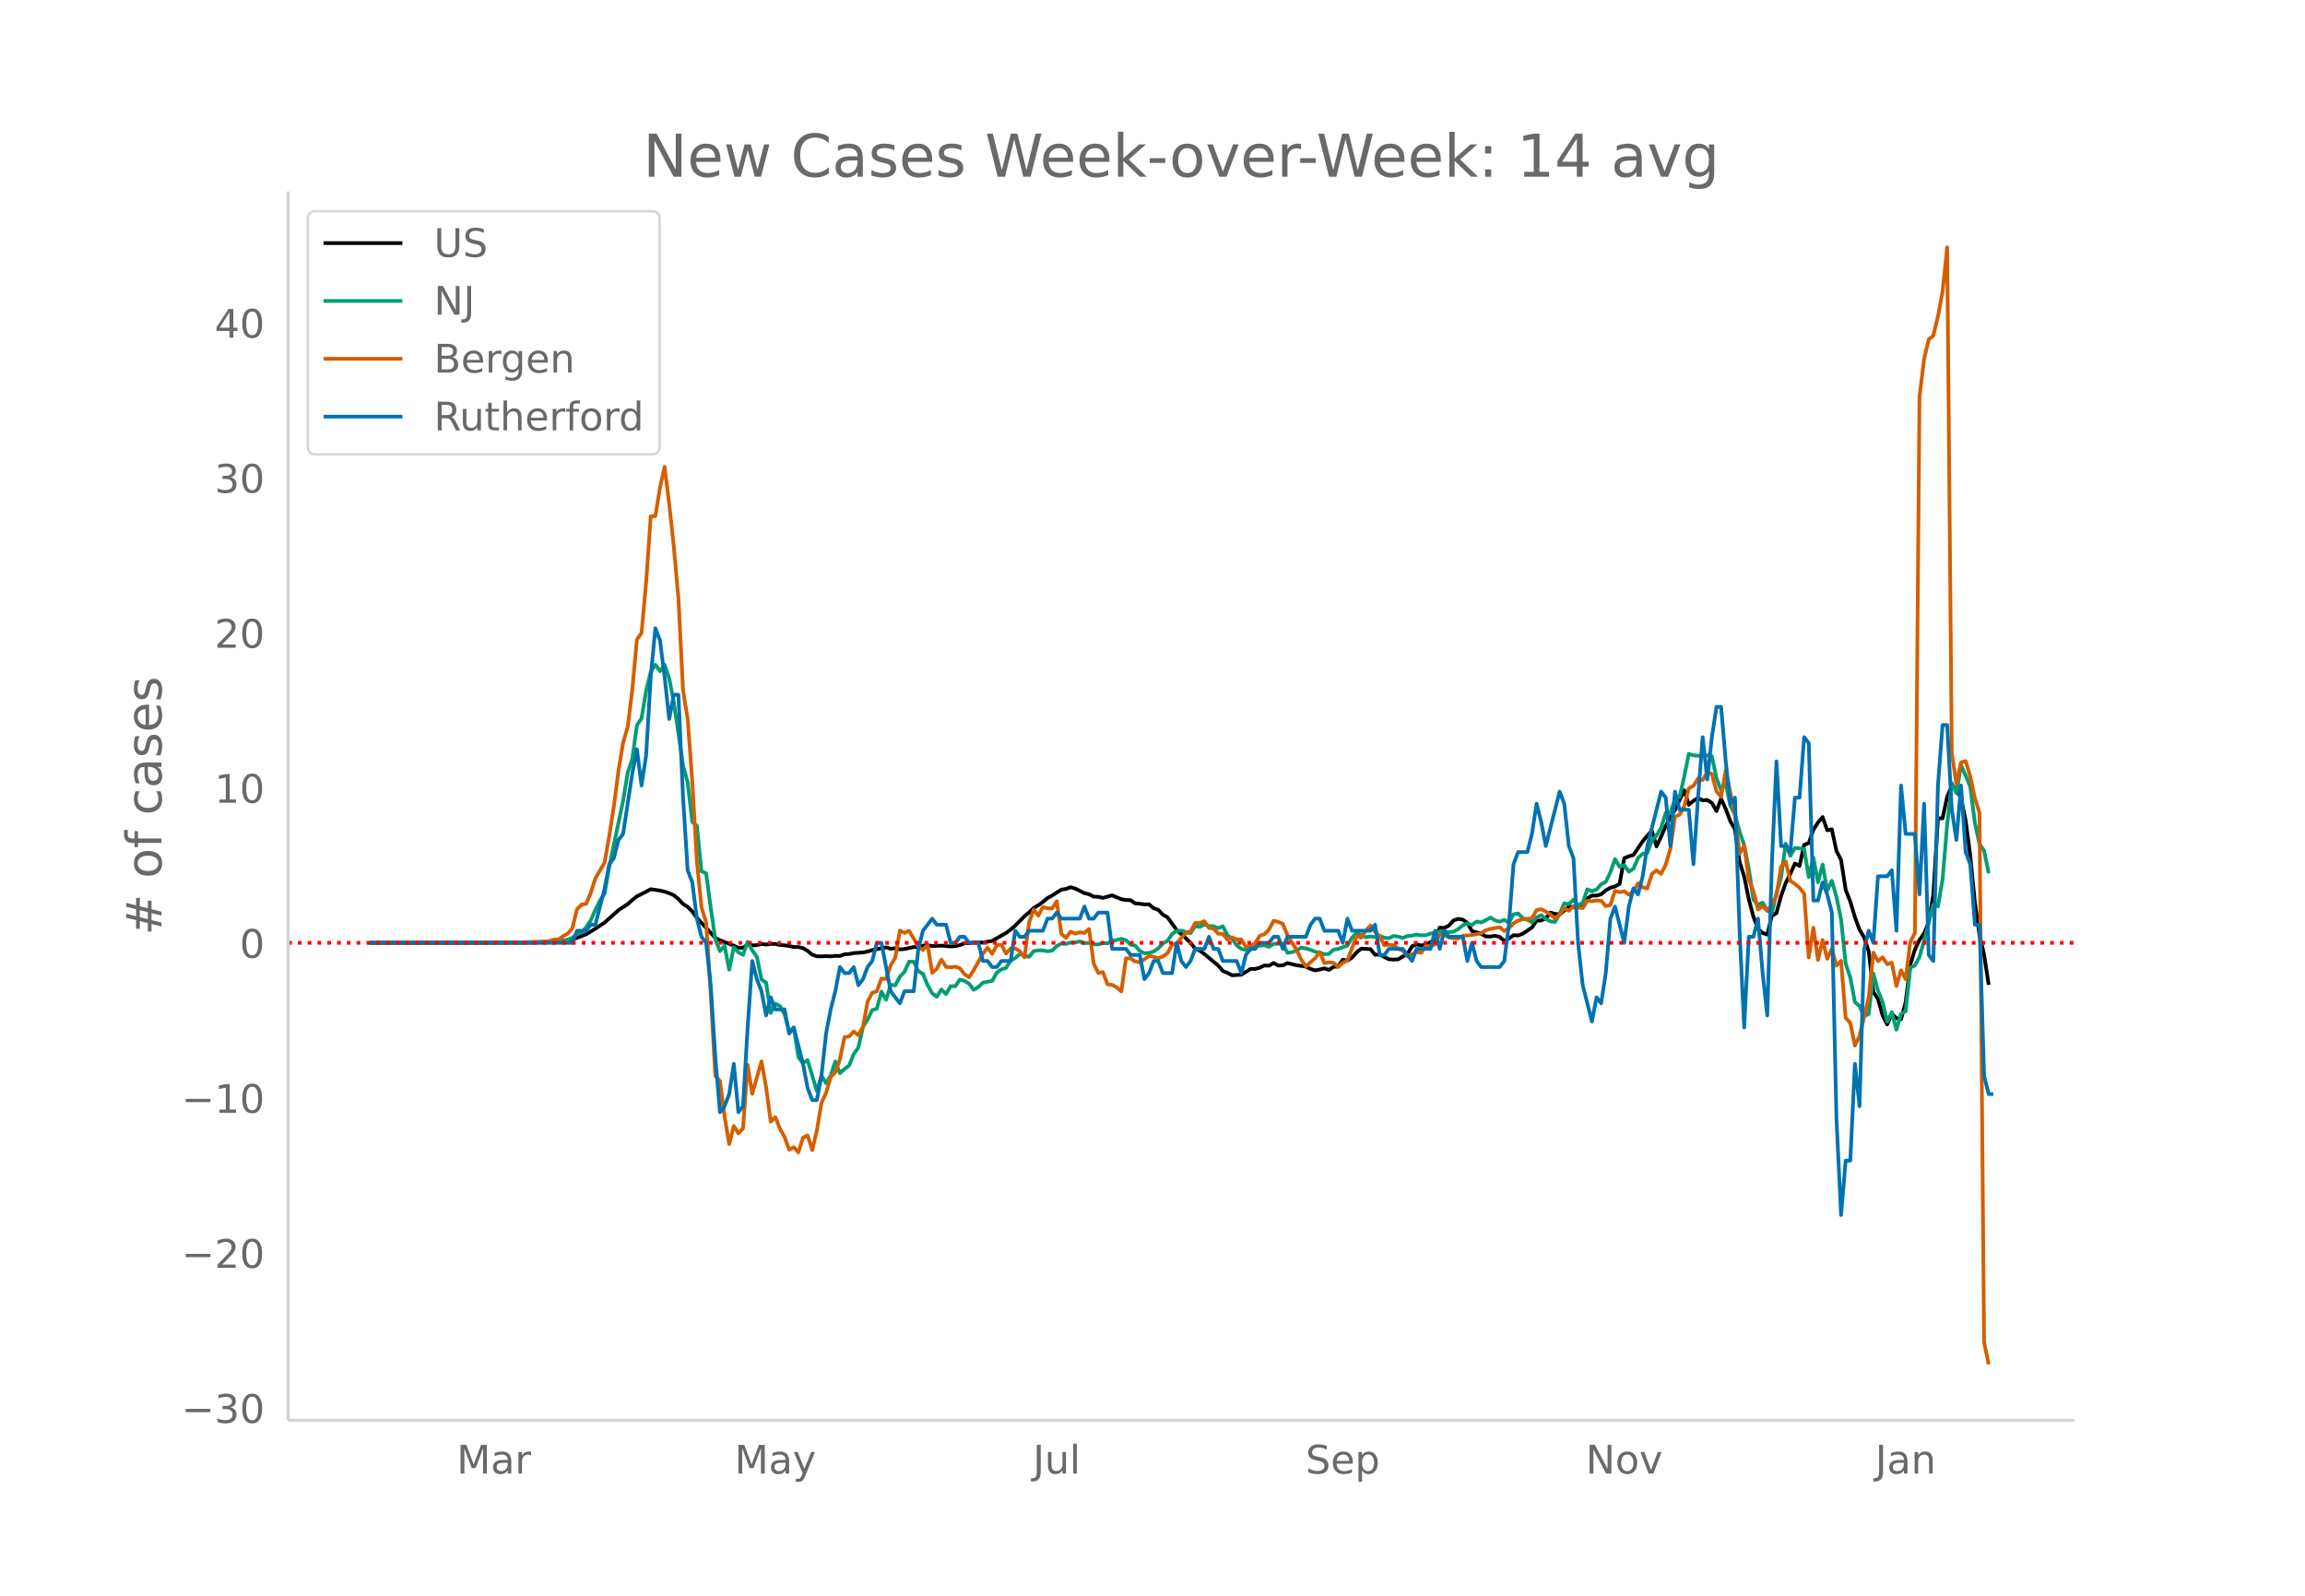 <svg height="864" viewBox="0 0 936 648" width="1248" xmlns="http://www.w3.org/2000/svg" xmlns:xlink="http://www.w3.org/1999/xlink"><defs><style>*{stroke-linecap:butt;stroke-linejoin:round}</style></defs><g id="figure_1"><path d="M0 648h936V0H0z" fill="#fff" id="patch_1"/><g id="axes_1"><path d="M117 576.72h725.4V77.76H117z" fill="none" id="patch_2"/><path clip-path="url(#pa75a91090d)" d="M149.973 382.855l63.697-.096 7.494-.206 5.62-.368 3.747-.42 1.874-.386 1.873-.53 3.747-1.493 1.873-1.067 3.747-2.423 1.874-1.23 5.62-5.038 3.747-2.452 1.873-1.692 1.874-1.467 3.747-1.903 1.873-1.011 3.747.565 1.874.446 1.873.628 1.873.815 1.874 1.567 1.873 2.004 1.874 1.129 1.873 1.914 1.874 2.556 7.494 8.162 1.873.937 5.62 2.214 1.874.908 1.873-.072 1.874-1.312 1.873.33 1.874-.055 1.873-.52 1.873.27 1.874-.231 1.873-.029 1.874.442 1.873.128 1.874.26 1.873.419 1.874.024 1.873.444 1.874 1.076 1.873 1.597 1.873.612 1.874.068 1.873-.124 1.874.104 1.873-.2 1.874.04 1.873-.68 1.874-.115 1.873-.366 3.747-.253 1.873-.394 1.874-.58 5.62-1.097 1.874.561 1.873-.224 1.874.49 1.873-.166 3.747-.804 1.873.125 1.874-.678 1.873-.166 1.874.326 3.747-.156 3.746.321 1.874-.142 1.873-.386 1.874-.76 1.873-.08 1.874-.23 3.747.027 3.747-.685 3.746-2.146 1.874-1.045 1.873-1.386 1.874-1.61 3.747-3.814 1.873-1.528 1.874-1.834 1.873-1.111 1.873-1.364 1.874-1.54 1.873-1.047 3.747-2.385 1.874-.292 1.873-.69 1.874.54 3.747 1.873 1.873.438 1.873.975 1.874.077 1.873.43 3.747-1.012 3.747 1.55 1.874.326 1.873.06 1.873 1.322 1.874.132 1.873.277 1.874-.045 1.873 1.605 1.874.63 1.873 1.97 1.874 1.04 3.747 5.228 3.746 3.277 1.874 1.904 1.873 2.281 1.874.87 1.873 1.382 5.62 4.7 1.874 2.173 1.874.76 1.873.992 3.747-.239 3.747-2.324 1.873-.026 1.874-.481 1.873-.916 1.874.11 1.873-1.114 1.873 1.042 1.874-.045 1.873-.958 3.747.888 3.747.535 1.874.955 1.873.58 1.874-.35 1.873-.463 1.873.627 1.874-1.251 1.873-.11 1.874-2.776 1.873.351 1.874-1.158 1.873-2.21 1.874-1.487 3.746.209 1.874 2.288 1.873-.112 1.874 1.027 1.873.9 1.874.13 1.873-.094 1.874-1.134 1.873-.968 1.874-3.187 1.873-.78 1.873.45 1.874-.404 1.873-.916 1.874-1.26 1.873-4.677 1.874.123 1.873-.95 1.874-2.089 1.873-.631 1.873.286 1.874 1.266 1.873 3.382 3.747 1.1 1.874 1.096 1.873.03 1.874-.305 1.873.44 1.874 1.662 1.873-.977 1.873-1.354 1.874.107 1.873-.707 3.747-2.51 1.874-2.788 1.873-.084 1.874-.816 1.873-2.373 1.873.488 1.874.26 3.747-3.228 1.873.252 1.874-.026 1.873-.891 1.874-2.652 1.873-1.097 1.874-.041 1.873-.486 1.873-1.64 1.874-1.042 1.873-.529 1.874-1.022 1.873-10.442 1.874-.768 1.873-.57 3.747-5.533 1.873-2.318 1.874-1.949 1.873 6.334 1.874-3.973 1.873-4.306 1.874-3.513 1.873-3.084 3.747-7.906 1.874 5.868 1.873-1.57 1.873-1.116 1.874.9 1.873-.121 1.874 1.156 1.873 3.333 1.874-5.017 1.873 4.098 1.874 5.053 1.873 3.223 1.874 13.23 1.873 5.927 1.873 9.273 1.874 7.061 1.873 5.007 1.874 1.646 1.873.654 1.874-7.621 1.873-1.108 1.874-6.944 1.873-5.272 1.873-3.711 1.874-4.191 1.873.944 1.874-8.575 1.873-.66 1.874-5.433 1.873-2.916 1.874-2.254 1.873 5.377 1.874-.387 1.873 8.768 1.873 3.612 1.874 12.145 1.873 4.82 1.874 6.278 1.873 5.107 1.874 3.173 1.873 5.646 1.874 16.503 1.873 2.842 1.873 6.63 1.874 3.706 1.873-4.29 1.874 1.767 1.873.411 1.874-6.899 1.873-15.237 1.874-6.107 1.873-3.968 1.874-2.667 1.873-4.4 1.873-11.375 1.874-30.906 1.873-.033 1.874-8.76 1.873-4.296 1.874.853 1.873 4.183 1.874 8.922 1.873 14.087 1.873 19.07 1.874 13.183 1.873 8.086 1.874 12.298h0" fill="none" stroke="#000" stroke-linecap="round" stroke-width="1.5" id="line2d_1"/><path clip-path="url(#pa75a91090d)" d="M149.973 382.855l67.444-.081 5.62-.188 3.747-.197 3.747-.805 1.874-.785 1.873-1.528 1.873-.613 1.874-2.106 1.873-2.86 1.874-4.258 1.873-3.751 1.874-2.825 1.873-10.904 5.62-26.71 1.874-11.385 1.873-5.776 1.874-13.553 1.873-2.82 1.874-11.304 1.873-7.664 1.874-2.795 1.873 2.607 1.874-2.652 1.873 5.583 1.873 9.65 3.747 25.681 1.874 6.87 1.873 16.053 1.874 1.595 1.873 18.462 1.874.83 1.873 14.008 1.874 12.859 1.873 4.743 1.873-2.207 1.874 9.745 1.873-9.163 1.874 2.116 1.873 1.008 1.874-5.265 1.873 3.463 1.874 2.551 1.873 9.25 1.873 1.29 1.874 12.317 1.873-3.756 1.874.89 1.873 3.372 1.874 7.062 1.873-1.635 1.874 12.008 1.873 2.41 1.874-1.174 3.746 12.54 1.874-6.298 1.873 3.067 1.874-3.012 1.873-5.791 1.874 4.753 1.873-1.706 1.874-1.407 1.873-4.662 1.873-2.587 1.874-8.465 1.873-2.946 1.874-3.832 1.873-.547 1.874-6.976 1.873 3.33 1.874-6.11 1.873.254 1.874-3.524 1.873-1.99 1.873-4.135 1.874.015 1.873 3.878 1.874 1.068 1.873 4.546 1.874 3.377 1.873 1.387 1.874-2.962 1.873 1.873 1.873-3.22 1.874.071 1.873-2.723 1.874.496 1.873 1.185 1.874 2.45 1.873-1.109 1.874-1.812 3.747-.674 1.873-3.371 1.873-1.342 1.874-.551 1.873-3.043 1.874-.957 1.873-1.68 3.747 1.184 1.874-2.319 1.873-.313 1.873.02 1.874.35 1.873-.284 1.874-1.838 1.873-1.023 1.874.107 1.873-.522 1.874-.08 1.873-.36 1.874.698 1.873-.136 1.873.612 1.874.026 1.873-.496 1.874.05 1.873-1.038 1.874-.314 1.873-.48 1.874.587 1.873 1.802 1.873.35 1.874 2.207 1.873.931 1.874-.152 1.873-.577 1.874-1.255 1.873-2.02 1.874-1.023 1.873-2.784 1.874-1.271 1.873-.121 1.873.592 1.874.42 1.873-2.86 1.874.349 1.873-1.028 1.874.643 1.873.102 1.874.82 1.873-.795 1.874 3.68 1.873 1.322 1.873 2.718 1.874 1.473 1.873.436 1.874-.107 1.873-1.746 1.874.121 1.873-.202 1.874.678 1.873-1.235 3.747-.157 1.873 3.787 1.874-.228 1.873-.765 1.874-1.128 1.873.329 1.874.567 1.873.8 1.874.359 1.873.643 1.873-.112 1.874-1.761 1.873-.274 3.747-1.367 1.874-3.184 1.873-1.888 1.874.734 1.873.987 1.873-.344 1.874.238 1.873-.501 1.874.759 1.873.218 1.874-.942 1.873.299 1.874.536 1.873-.79 1.874-.161 1.873-.43 1.873.339 1.874-.076 1.873-.648 3.747-.871 1.874-.01 1.873.309 1.874-.228 1.873-1.008 1.873-1.508 1.874-.891 1.873.708 1.874-1.407 1.873.375 1.874-.932 1.873-1.063 1.874 1.134 1.873.542 1.874-.75 1.873 1.25 1.873-3.482 1.874-.35 1.873 1.894 1.874.633 1.873 1.063 1.874-1.944 1.873-.957 1.874 1.544 1.873.982 1.873.213 1.874-3.25 1.873-4.344 1.874.4 1.873-1.832 1.874 2.182 1.873-.861 1.874-5.554 1.873.856 1.874-.76 1.873-2.13 1.873-.978 1.874-3.857 1.873-5.397 1.874 3.184 1.873-.688 1.874 2.622 1.873-1.184 1.874-4.384 1.873-1.712 1.873-.298 1.874-5.098 1.873-1.98 1.874-3.21 1.873-5.993 1.874.111 1.873-5.725 1.874-.85 1.873-8.227 1.874-9.26 1.873.603 1.873.122h1.874l1.873-.162 1.874.364 1.873 8.945 1.874 4.906 1.873-2.774 1.874 9.082 1.873 3.523 1.874 6.94 1.873 5.463 1.873 9.578 1.874 12.606 1.873 2.055 1.874-.87 1.873 3.168 1.874 1.21 1.873-8.236 1.874-6.257 1.873-13.841 1.873 4.981 1.874-3.24 3.747.39 1.873 11.456 1.874-7.907 1.873 10.018 1.874-7.214 1.873 10.581 1.874-3.984 1.873 6.505 1.873 9.209 1.874 17.956 1.873 5.635 1.874 9.988 1.873 1.574 1.874 4.136 1.873-.886 1.874-16.458 1.873 6.926 1.873 4.632 1.874 7.963 1.873-3.842 1.874 7.138 1.873-6.435 1.874-1.027 1.873-17.704 1.874-.875 1.873-3.524 1.874-6.576 3.746-14.575 1.874.653 1.873-10.914 1.874-22.245 1.873-16.954 1.874 4.177 1.873-11.416 1.874 4.197 1.873 4.52 1.873 14.661 1.874 8.642 1.873 2.663 1.874 9.229h0" fill="none" stroke="#009e73" stroke-linecap="round" stroke-width="1.5" id="line2d_2"/><path clip-path="url(#pa75a91090d)" d="M149.973 382.855l58.077-.097 13.114-.434 1.873-.145 1.874-.675h1.873l1.874-1.35 1.873-1.013 1.874-2.123 1.873-7.765 1.873-1.93 1.874-.29 1.873-4.485 1.874-5.885 3.747-6.415 1.873-10.708 1.874-12.107 1.873-14.422 1.873-11.384 1.874-6.415 1.873-15.146 1.874-20.355 1.873-2.7 1.874-20.597 1.873-26.77 1.874-.097L268 198.02l1.874-8.441 1.873 15.097 1.873 17.317 1.874 21.03 1.873 37.286 1.874 11.624 1.873 25.468 1.874 32.414 1.873 18.619 1.874 6.077 1.873 28.893 1.874 33.523 1.873 2.026 1.873 14.374 1.874 11.238 1.873-7.331 1.874 2.99 1.873-2.026 1.874-25.805 1.873 11.77 3.747-13.169 1.873 10.419 1.874 14.036 1.873-1.785 1.874 4.68 1.873 3.376 1.874 5.112 1.873-.964 1.874 2.074 1.873-5.933 1.874-.965 1.873 5.981 1.873-7.862 1.874-11.335 1.873-4.004 1.874-6.463 1.873-1.93 1.874-5.257 1.873-9.02 1.874-.29 1.873-1.977 1.873 1.495 1.874-3.473 1.873-10.129 1.874-3.617 1.873-.627 1.874-5.162 1.873.145 1.874-5.499 1.873-3.135 1.874-11.046 1.873.965 1.873-.82 3.747 6.319 1.874 1.495 1.873-2.219 1.874 11.48 1.873-1.688 1.874-3.714 1.873 2.99 1.873.145 1.874-.241 1.873.627 1.874 2.412 1.873 1.254 1.874-2.894 3.747-6.705 1.873-2.363 1.874 2.411 1.873-3.473 1.873-.193 1.874 3.57 1.873-2.026 1.874-.048 1.873 1.206 1.874 2.411 1.873-14.084 1.874-5.306 1.873 2.46 1.873-3.473 1.874.482 1.873.097 1.874-2.942 1.873 13.264 1.874 1.592 1.873-2.508 1.874.82 1.873-.58 1.874.29 1.873-1.592 1.873 13.94 1.874 3.907 1.873-.386 1.874 5.017 1.873.193 1.874 1.013 1.873 1.64 1.874-13.458 1.873.048 1.873 1.255 1.874.337 1.873-1.206 1.874-1.398 1.873.385 1.874.58 1.873-.724 1.874-1.303 1.873-3.473 1.874-.482 1.873-2.315 1.873-1.93 1.874-.675 1.873-3.424 1.874.048 1.873-.772 1.874 2.75 1.873.289 1.874 2.026 1.873.096 1.874 2.315 1.873-.868 1.873.82h1.874l1.873 2.942 1.874-.289 1.873-1.158 1.874-2.99 1.873-.627 1.874-1.881 1.873-3.57 1.873.434 1.874.772 1.873 4.63 3.747 6.03 1.874 3.907 1.873 2.701 3.747-3.28 1.874-2.556 1.873 4.534 1.873-.338 1.874.241 1.873 1.64 1.874-1.688 1.873-.916 3.747-9.985 1.874.724 1.873-2.943 1.873-1.977 1.874 2.604 1.873 1.737 1.874 3.617 1.873-.193 1.874.242 1.873 1.398 1.874.772 1.873 2.219 1.874-.724 1.873-.964 1.873.337 1.874-2.845 1.873.193 1.874-.724 1.873-4.196 1.874.434 1.873.868 1.874.386 1.873.048 1.873-1.061 3.747-.338 3.747-.675 1.874-1.254 1.873-.53 3.747-.676 1.874 1.495 1.873-1.013 1.873-2.074 1.874-1.11 1.873-.53 3.747-.386 1.874-3.328 1.873-.386 1.874.965 1.873 1.206 1.873 1.592 1.874-1.64 1.873-2.509 1.874 1.013 1.873-1.88 1.874.578 1.873.241 1.874-2.99 1.873.193 1.874-.29 1.873.097 1.873 2.17 1.874-.482 1.873-5.74 1.874.579 1.873-.386 1.874 1.399 1.873-1.447 1.874-3.184 1.873 1.64 1.873.434 1.874-5.884 1.873-1.448 1.874 1.4 1.873-3.811 1.874-6.223 1.873-13.12 1.874-.868 1.873-3.424 1.874-7.284 1.873-.964 1.873-2.991 1.874.627 1.873-3.183 1.874.723 1.873 6.994 1.874 2.315 1.873-10.756 3.747 17.943 1.874 15.87 1.873-3.28 1.873 13.795 1.874 4.63 1.873 7.525 1.874-1.447 1.873 1.978 1.874-2.412 1.873-3.762 1.874-11.866 1.873-1.978 1.873 7.814 1.874 1.254 1.873 1.592 1.874 2.412 1.873 25.854 1.874-12.06 1.873 13.073 1.874-8.104 1.873 7.621 1.874-3.955 1.873 6.801 1.873-1.978 1.874 23.105 1.873 2.074 1.874 9.213 1.873-3.907 1.874-7.621 1.873-8.152 1.874-18.04 1.873 3.425 1.873-1.544 1.874 2.798 1.873-.627 1.874 9.502 1.873-6.415 1.874 3.618 1.873-15.098 1.874-3.618 1.873-217.683 1.874-15.484 1.873-7.91 1.873-1.544 1.874-7.814 1.873-10.032 1.874-17.992 1.873 205.384 1.874 12.444 1.873-8.682 1.874-.53 1.873 6.222 1.873 8.779 1.874 6.029 1.873 214.934 1.874 9.02h0" fill="none" stroke="#d55e00" stroke-linecap="round" stroke-width="1.5" id="line2d_3"/><path clip-path="url(#pa75a91090d)" d="M149.973 382.855h82.432l1.873-4.914h3.747l1.873-2.456h1.874l3.747-14.74 1.873-9.827 1.874-2.457 1.873-7.37 1.873-2.456 3.747-24.567 1.874-9.827 1.873 14.74 1.874-12.283 1.873-31.937 1.874-19.654 1.873 4.914 1.874 14.74 1.873 17.197 1.873-9.827h1.874l1.873 41.763 1.874 29.48 1.873 4.914 1.874 14.74 1.873 7.37 1.874 2.457 1.873 17.196 1.874 29.48 1.873 22.11 1.873-2.456 1.874-4.913 1.873-12.284 1.874 19.654 1.873-2.457 1.874-31.937 1.873-27.023 1.874 7.37 1.873 4.913 1.873 9.827 1.874-7.37 1.873 4.913h3.747l1.874 9.827 1.873-2.457 3.747 14.74 1.874 9.827 1.873 4.913h1.873l1.874-9.826 1.873-17.197 1.874-9.827 1.873-7.37 1.874-9.827 1.873 2.457h1.874l1.873-2.457 1.873 7.37 1.874-2.456 1.873-4.914 1.874-2.456 1.873-7.37h1.874l3.747 19.653 3.747 4.913 1.873-4.913h3.747l1.873-17.197 1.874-7.37 3.747-4.913 1.873 2.457h3.747l1.873 7.37h1.874l1.873-2.457h1.874l1.873 2.457h3.747l1.874 7.37h1.873l1.874 2.456h1.873l1.873-2.456h3.747l1.874-12.284 1.873 2.457h1.874l1.873-2.457h5.62l1.874-4.913h1.873l1.874-2.457 1.873 2.457h7.494l1.874-4.913 1.873 4.913h1.873l1.874-2.457h3.747l1.873 14.74h5.62l1.874 2.457h3.747l1.873 9.827 1.874-2.457 1.873-4.913h1.874l1.873 4.913h3.747l1.874-12.283 1.873 7.37 1.873 2.456 1.874-2.456 1.873-4.914h3.747l1.874-4.913 1.873 4.913h1.874l1.873 4.914h5.62l1.874 4.913 1.873-7.37 1.874-2.457h1.873l1.874-2.456h3.747l1.873-2.457h1.873l1.874 4.913 1.873-4.913h7.494l1.874-4.913 1.873-2.457h1.874l1.873 4.913h5.62l1.874 4.914 1.873-9.827 1.874 4.913h7.493l1.874-2.456 1.873 12.283h1.874l1.873-2.457h5.62l3.748 4.914 1.873-4.914h5.62l1.874-7.37 1.873 7.37 1.874-7.37 1.873 2.457h5.62l1.874 9.827 1.873-7.37 1.874 7.37 1.873 2.456h7.494l1.874-2.456 1.873-14.74 1.873-24.567 1.874-4.913h3.747l1.873-7.37 1.874-12.284 1.873 7.37 1.874 9.827 5.62-22.11 1.873 4.913 1.874 17.197 1.873 4.913 1.874 34.394 1.873 17.196 3.747 14.74 1.874-9.826 1.873 2.456 1.873-12.283 1.874-22.11 1.873-4.913 3.747 14.74 1.874-14.74 1.873-7.37 1.874 2.456 1.873-7.37 1.873-12.283 5.62-22.11 1.874 2.456 1.874 19.654 1.873-22.11 1.874 7.37h3.747l1.873 22.11 1.873-27.024 1.874-24.566 1.873 17.196 1.874-17.196 1.873-12.284h1.874l1.873 22.11 1.874 17.197 1.873-2.457 1.874 54.047 1.873 39.307 1.873-36.85h1.874l1.873-7.37 1.874 22.11 1.873 17.197 1.874-61.417 1.873-41.764 1.874 34.394h1.873l1.873 2.457 1.874-22.11h1.873l1.874-24.567 1.873 2.456 1.874 63.874h1.873l1.874-7.37 1.873 4.913 1.874 7.37 1.873 83.527 1.873 39.307 1.874-22.11h1.873l1.874-39.307 1.873 17.197 1.874-63.874 1.873-7.37 1.874 4.914 1.873-27.024h3.747l1.873-2.456 1.874 24.566 1.873-58.96 1.874 19.654h3.747l1.873 24.566 1.874-36.85 1.873 61.417 1.873 2.457 1.874-71.244 1.873-24.567h1.874l1.873 34.394 1.874 12.283 1.873-22.11 1.874 27.024 1.873 4.913 1.873 24.567h1.874l1.873 61.417 1.874 7.37h1.873" fill="none" stroke="#0072b2" stroke-linecap="round" stroke-width="1.5" id="line2d_4"/><path clip-path="url(#pa75a91090d)" d="M117 382.855h725.4" fill="none" stroke="red" stroke-dasharray="1.5,2.475" stroke-width="1.5" id="line2d_5"/><path d="M117 576.72V77.76" fill="none" stroke="#d3d3d3" stroke-linecap="square" stroke-width="1.25" id="patch_3"/><path d="M117 576.72h725.4" fill="none" stroke="#d3d3d3" stroke-linecap="square" stroke-width="1.25" id="patch_4"/><g id="matplotlib.axis_1"><g id="xtick_1"><g transform="matrix(.16 0 0 -.16 185.462 598.378)" fill="#696969" id="text_1"><defs><path d="M9.813 72.906h14.703l18.593-49.61 18.703 49.61h14.704V0H66.89v64.016l-18.797-50h-9.907l-18.796 50V0H9.813z" id="DejaVuSans-77"/><path d="M34.281 27.484q-10.89 0-15.093-2.484-4.204-2.484-4.204-8.5 0-4.781 3.157-7.594 3.156-2.797 8.562-2.797 7.485 0 12 5.297 4.516 5.297 4.516 14.078v2zm17.922 3.72V0H43.22v8.297Q40.14 3.328 35.547.953q-4.594-2.375-11.234-2.375-8.391 0-13.36 4.719Q6 8.016 6 15.922q0 9.219 6.172 13.906 6.187 4.688 18.437 4.688h12.61v.89q0 6.203-4.078 9.594-4.078 3.39-11.453 3.39-4.688 0-9.141-1.124-4.438-1.125-8.531-3.375v8.312q4.921 1.906 9.562 2.844 4.64.953 9.031.953 11.875 0 17.735-6.156 5.86-6.14 5.86-18.64z" id="DejaVuSans-97"/><path d="M41.11 46.297q-1.516.875-3.297 1.281Q36.03 48 33.89 48q-7.625 0-11.703-4.953-4.079-4.953-4.079-14.234V0H9.08v54.688h9.03v-8.5q2.844 4.984 7.375 7.39Q30.031 56 36.531 56q.922 0 2.047-.125 1.125-.11 2.484-.36z" id="DejaVuSans-114"/></defs><use xlink:href="#DejaVuSans-77"/><use x="86.279" xlink:href="#DejaVuSans-97"/><use x="147.559" xlink:href="#DejaVuSans-114"/></g></g><g id="xtick_2"><g transform="matrix(.16 0 0 -.16 298.296 598.378)" fill="#696969" id="text_2"><defs><path d="M32.172-5.078q-3.797-9.766-7.422-12.735-3.61-2.984-9.656-2.984H7.906v7.516h5.282q3.703 0 5.75 1.765Q21-9.766 23.483-3.219l1.61 4.094-22.11 53.813H12.5l17.094-42.766 17.093 42.766h9.516z" id="DejaVuSans-121"/></defs><use xlink:href="#DejaVuSans-77"/><use x="86.279" xlink:href="#DejaVuSans-97"/><use x="147.559" xlink:href="#DejaVuSans-121"/></g></g><g id="xtick_3"><g transform="matrix(.16 0 0 -.16 419.464 598.378)" fill="#696969" id="text_3"><defs><path d="M9.813 72.906h9.859V5.078q0-13.187-5-19.14-5-5.954-16.094-5.954h-3.75v8.297h3.078q6.531 0 9.219 3.672Q9.813-4.39 9.813 5.078z" id="DejaVuSans-74"/><path d="M8.5 21.578v33.11h8.984V21.922q0-7.766 3.016-11.656 3.031-3.875 9.094-3.875 7.265 0 11.484 4.64 4.234 4.64 4.234 12.656v31h8.985V0h-8.984v8.406Q42.047 3.422 37.718 1q-4.313-2.422-10.032-2.422-9.421 0-14.312 5.86Q8.5 10.296 8.5 21.578zM31.11 56z" id="DejaVuSans-117"/><path d="M9.422 75.984h8.984V0H9.422z" id="DejaVuSans-108"/></defs><use xlink:href="#DejaVuSans-74"/><use x="29.492" xlink:href="#DejaVuSans-117"/><use x="92.871" xlink:href="#DejaVuSans-108"/></g></g><g id="xtick_4"><g transform="matrix(.16 0 0 -.16 530.19 598.378)" fill="#696969" id="text_4"><defs><path d="M53.516 70.516V60.89q-5.61 2.687-10.594 4-4.984 1.328-9.625 1.328-8.047 0-12.422-3.125t-4.375-8.89q0-4.845 2.906-7.313 2.907-2.453 11.016-3.97l5.953-1.218q11.031-2.11 16.281-7.406 5.25-5.297 5.25-14.172 0-10.61-7.11-16.078-7.093-5.469-20.812-5.469-5.172 0-11.015 1.172Q13.14.922 6.89 3.219v10.156q6-3.36 11.765-5.078 5.766-1.703 11.328-1.703 8.438 0 13.032 3.312 4.593 3.328 4.593 9.485 0 5.359-3.297 8.39-3.296 3.032-10.812 4.547L27.484 33.5q-11.03 2.188-15.968 6.875-4.922 4.688-4.922 13.047 0 9.672 6.812 15.234 6.813 5.563 18.766 5.563 5.14 0 10.453-.938 5.328-.922 10.89-2.765z" id="DejaVuSans-83"/><path d="M56.203 29.594v-4.39H14.891q.593-9.282 5.593-14.142 5-4.859 13.938-4.859 5.172 0 10.031 1.266 4.86 1.265 9.656 3.812v-8.5Q49.266.734 44.187-.344 39.11-1.422 33.892-1.422q-13.094 0-20.735 7.61-7.64 7.625-7.64 20.625 0 13.421 7.25 21.296Q20.016 56 32.328 56q11.031 0 17.453-7.11 6.422-7.093 6.422-19.296zm-8.984 2.64q-.094 7.36-4.125 11.75-4.032 4.407-10.672 4.407-7.516 0-12.031-4.25-4.516-4.25-5.203-11.97z" id="DejaVuSans-101"/><path d="M18.11 8.203v-29H9.077v75.484h9.031v-8.296q2.844 4.875 7.157 7.234Q29.594 56 35.594 56q9.968 0 16.187-7.906 6.235-7.907 6.235-20.797T51.78 6.484q-6.218-7.906-16.187-7.906-6 0-10.328 2.375-4.313 2.375-7.157 7.25zm30.578 19.094q0 9.906-4.079 15.547-4.078 5.64-11.203 5.64-7.14 0-11.218-5.64-4.079-5.64-4.079-15.547 0-9.906 4.078-15.547 4.079-5.64 11.22-5.64 7.124 0 11.202 5.64t4.078 15.547z" id="DejaVuSans-112"/></defs><use xlink:href="#DejaVuSans-83"/><use x="63.477" xlink:href="#DejaVuSans-101"/><use x="125" xlink:href="#DejaVuSans-112"/></g></g><g id="xtick_5"><g transform="matrix(.16 0 0 -.16 643.936 598.378)" fill="#696969" id="text_5"><defs><path d="M9.813 72.906h13.28l32.329-60.984v60.984h9.562V0h-13.28L19.39 60.984V0H9.813z" id="DejaVuSans-78"/><path d="M30.61 48.39q-7.22 0-11.422-5.64-4.204-5.64-4.204-15.453 0-9.813 4.172-15.453 4.188-5.64 11.453-5.64 7.188 0 11.375 5.655 4.203 5.672 4.203 15.438 0 9.719-4.203 15.406-4.187 5.688-11.375 5.688zm0 7.61q11.718 0 18.406-7.625 6.703-7.61 6.703-21.078 0-13.422-6.703-21.078-6.688-7.64-18.407-7.64-11.765 0-18.437 7.64-6.656 7.656-6.656 21.078 0 13.469 6.656 21.078Q18.844 56 30.609 56z" id="DejaVuSans-111"/><path d="M2.984 54.688H12.5L29.594 8.797l17.093 45.89h9.516L35.687 0H23.485z" id="DejaVuSans-118"/></defs><use xlink:href="#DejaVuSans-78"/><use x="74.805" xlink:href="#DejaVuSans-111"/><use x="135.986" xlink:href="#DejaVuSans-118"/></g></g><g id="xtick_6"><g transform="matrix(.16 0 0 -.16 761.5 598.378)" fill="#696969" id="text_6"><defs><path d="M54.89 33.016V0h-8.984v32.719q0 7.765-3.031 11.61-3.031 3.858-9.078 3.858-7.281 0-11.484-4.64-4.204-4.625-4.204-12.64V0H9.08v54.688h9.03v-8.5q3.235 4.937 7.594 7.374Q30.078 56 35.797 56q9.422 0 14.25-5.828 4.844-5.828 4.844-17.156z" id="DejaVuSans-110"/></defs><use xlink:href="#DejaVuSans-74"/><use x="29.492" xlink:href="#DejaVuSans-97"/><use x="90.771" xlink:href="#DejaVuSans-110"/></g></g></g><g id="matplotlib.axis_2"><g id="ytick_1"><g transform="matrix(.16 0 0 -.16 73.733 577.785)" fill="#696969" id="text_7"><defs><path d="M10.594 35.5h62.593v-8.297H10.594z" id="DejaVuSans-8722"/><path d="M40.578 39.313Q47.656 37.797 51.625 33q3.984-4.781 3.984-11.813 0-10.78-7.422-16.703-7.421-5.906-21.093-5.906-4.578 0-9.438.906-4.86.907-10.031 2.72v9.515q4.094-2.39 8.969-3.61 4.89-1.218 10.218-1.218 9.266 0 14.125 3.656 4.86 3.656 4.86 10.64 0 6.454-4.516 10.079-4.515 3.64-12.562 3.64h-8.5v8.11h8.89q7.266 0 11.125 2.906 3.86 2.906 3.86 8.375 0 5.61-3.985 8.61-3.968 3.015-11.39 3.015-4.063 0-8.703-.89-4.641-.876-10.203-2.72v8.782q5.624 1.562 10.53 2.344 4.907.78 9.25.78 11.235 0 17.766-5.109 6.547-5.093 6.547-13.78 0-6.063-3.468-10.235-3.47-4.172-9.86-5.782z" id="DejaVuSans-51"/><path d="M31.781 66.406q-7.61 0-11.453-7.5Q16.5 51.422 16.5 36.375q0-14.984 3.828-22.484 3.844-7.5 11.453-7.5 7.672 0 11.5 7.5 3.844 7.5 3.844 22.484 0 15.047-3.844 22.531-3.828 7.5-11.5 7.5zm0 7.813q12.266 0 18.735-9.703 6.468-9.688 6.468-28.141 0-18.406-6.468-28.11-6.47-9.687-18.735-9.687-12.25 0-18.718 9.688-6.47 9.703-6.47 28.109 0 18.453 6.47 28.14Q19.53 74.22 31.78 74.22z" id="DejaVuSans-48"/></defs><use xlink:href="#DejaVuSans-8722"/><use x="83.789" xlink:href="#DejaVuSans-51"/><use x="147.412" xlink:href="#DejaVuSans-48"/></g></g><g id="ytick_2"><g transform="matrix(.16 0 0 -.16 73.733 514.834)" fill="#696969" id="text_8"><defs><path d="M19.188 8.297h34.421V0H7.33v8.297q5.609 5.812 15.296 15.594 9.703 9.797 12.188 12.64 4.734 5.313 6.609 9 1.89 3.688 1.89 7.25 0 5.813-4.078 9.469-4.078 3.672-10.625 3.672-4.64 0-9.797-1.61-5.14-1.609-11-4.89v9.969Q13.767 71.78 18.938 73q5.188 1.219 9.485 1.219 11.328 0 18.062-5.672 6.735-5.656 6.735-15.125 0-4.5-1.688-8.531-1.672-4.016-6.125-9.485-1.218-1.422-7.765-8.187-6.532-6.766-18.453-18.922z" id="DejaVuSans-50"/></defs><use xlink:href="#DejaVuSans-8722"/><use x="83.789" xlink:href="#DejaVuSans-50"/><use x="147.412" xlink:href="#DejaVuSans-48"/></g></g><g id="ytick_3"><g transform="matrix(.16 0 0 -.16 73.733 451.884)" fill="#696969" id="text_9"><defs><path d="M12.406 8.297h16.11v55.625l-17.532-3.516v8.985l17.438 3.515h9.86V8.296H54.39V0H12.406z" id="DejaVuSans-49"/></defs><use xlink:href="#DejaVuSans-8722"/><use x="83.789" xlink:href="#DejaVuSans-49"/><use x="147.412" xlink:href="#DejaVuSans-48"/></g></g><g id="ytick_4"><use xlink:href="#DejaVuSans-48" transform="matrix(.16 0 0 -.16 97.32 388.933)" fill="#696969" id="text_10"/></g><g id="ytick_5"><g transform="matrix(.16 0 0 -.16 87.14 325.983)" fill="#696969" id="text_11"><use xlink:href="#DejaVuSans-49"/><use x="63.623" xlink:href="#DejaVuSans-48"/></g></g><g id="ytick_6"><g transform="matrix(.16 0 0 -.16 87.14 263.033)" fill="#696969" id="text_12"><use xlink:href="#DejaVuSans-50"/><use x="63.623" xlink:href="#DejaVuSans-48"/></g></g><g id="ytick_7"><g transform="matrix(.16 0 0 -.16 87.14 200.082)" fill="#696969" id="text_13"><use xlink:href="#DejaVuSans-51"/><use x="63.623" xlink:href="#DejaVuSans-48"/></g></g><g id="ytick_8"><g transform="matrix(.16 0 0 -.16 87.14 137.132)" fill="#696969" id="text_14"><defs><path d="M37.797 64.313L12.89 25.39h24.906zm-2.594 8.593H47.61V25.391h10.407v-8.203H47.609V0h-9.812v17.188H4.89v9.515z" id="DejaVuSans-52"/></defs><use xlink:href="#DejaVuSans-52"/><use x="63.623" xlink:href="#DejaVuSans-48"/></g></g><g transform="matrix(0 -.2 -.2 0 65.573 379.813)" fill="#696969" id="text_15"><defs><path d="M51.125 44H36.922l-4.11-16.313h14.313zm-7.328 27.781l-5.078-20.265h14.265L58.11 71.78h7.813L60.89 51.516h15.234V44h-17.14l-4-16.313h15.53V20.22H53.079L48 0h-7.813l5.032 20.219H30.906L25.875 0h-7.86l5.079 20.219H7.719v7.468h17.187L29 44H13.281v7.516h17.625l4.985 20.265z" id="DejaVuSans-35"/><path d="M37.11 75.984V68.5h-8.594q-4.828 0-6.72-1.953-1.874-1.953-1.874-7.031v-4.828h14.797v-6.985H19.922V0H10.89v47.703H2.297v6.984h8.594V58.5q0 9.125 4.25 13.297 4.25 4.187 13.468 4.187z" id="DejaVuSans-102"/><path d="M48.781 52.594v-8.407q-3.812 2.11-7.64 3.157-3.828 1.047-7.735 1.047-8.75 0-13.593-5.547-4.829-5.532-4.829-15.547 0-10.016 4.829-15.563 4.843-5.53 13.593-5.53 3.907 0 7.735 1.046 3.828 1.047 7.64 3.156V2.094Q45.016.344 40.984-.531q-4.015-.89-8.562-.89-12.36 0-19.64 7.765-7.266 7.765-7.266 20.953 0 13.375 7.343 21.031Q20.22 56 33.016 56q4.14 0 8.093-.86 3.953-.843 7.672-2.546z" id="DejaVuSans-99"/><path d="M44.281 53.078v-8.5q-3.797 1.953-7.906 2.922-4.094.984-8.5.984-6.688 0-10.031-2.047-3.344-2.046-3.344-6.156 0-3.125 2.39-4.906 2.391-1.781 9.626-3.39l3.078-.688q9.562-2.047 13.593-5.781 4.032-3.735 4.032-10.422 0-7.625-6.032-12.078-6.03-4.438-16.578-4.438-4.39 0-9.156.86Q10.688.296 5.422 2v9.281q4.984-2.594 9.812-3.89 4.829-1.282 9.579-1.282 6.343 0 9.75 2.172 3.421 2.172 3.421 6.125 0 3.656-2.468 5.61-2.453 1.953-10.813 3.765l-3.125.735q-8.344 1.75-12.062 5.39-3.704 3.64-3.704 9.985 0 7.718 5.47 11.906Q16.75 56 26.811 56q4.97 0 9.36-.734 4.406-.72 8.11-2.188z" id="DejaVuSans-115"/></defs><use xlink:href="#DejaVuSans-35"/><use x="83.789" xlink:href="#DejaVuSans-32"/><use x="115.576" xlink:href="#DejaVuSans-111"/><use x="176.758" xlink:href="#DejaVuSans-102"/><use x="211.963" xlink:href="#DejaVuSans-32"/><use x="243.75" xlink:href="#DejaVuSans-99"/><use x="298.73" xlink:href="#DejaVuSans-97"/><use x="360.01" xlink:href="#DejaVuSans-115"/><use x="412.109" xlink:href="#DejaVuSans-101"/><use x="473.633" xlink:href="#DejaVuSans-115"/></g></g><g transform="matrix(.24 0 0 -.24 261.11 71.76)" fill="#696969" id="text_16"><defs><path d="M4.203 54.688h8.985l11.234-42.672 11.172 42.672h10.593l11.235-42.672 11.187 42.672h8.985L63.28 0H52.688L40.922 44.828 29.109 0H18.5z" id="DejaVuSans-119"/><path d="M64.406 67.281v-10.39q-4.984 4.64-10.625 6.922-5.64 2.296-11.984 2.296-12.5 0-19.14-7.64-6.641-7.64-6.641-22.094 0-14.406 6.64-22.047 6.64-7.64 19.14-7.64 6.345 0 11.985 2.296 5.64 2.297 10.625 6.938V5.609Q59.234 2.094 53.437.33q-5.78-1.75-12.218-1.75-16.563 0-26.094 10.124-9.516 10.14-9.516 27.672 0 17.578 9.516 27.703 9.531 10.14 26.094 10.14 6.531 0 12.312-1.734 5.797-1.734 10.875-5.203z" id="DejaVuSans-67"/><path d="M3.328 72.906h9.953L28.61 11.281l15.282 61.625h11.093l15.328-61.625 15.282 61.625h10.015L77.297 0H64.89L49.516 63.281 33.984 0H21.578z" id="DejaVuSans-87"/><path d="M9.078 75.984h9.031V31.11l26.813 23.578H56.39l-29-25.578L57.625 0H45.906L18.11 26.703V0H9.08z" id="DejaVuSans-107"/><path d="M4.89 31.39h26.313v-8H4.891z" id="DejaVuSans-45"/><path d="M11.719 12.406h10.297V0H11.719zm0 39.297h10.297v-12.39H11.719z" id="DejaVuSans-58"/><path d="M45.406 27.984q0 9.766-4.031 15.125-4.016 5.375-11.297 5.375-7.219 0-11.25-5.375-4.031-5.359-4.031-15.125 0-9.718 4.031-15.093t11.25-5.375q7.281 0 11.297 5.375 4.031 5.375 4.031 15.093zm8.985-21.203q0-13.953-6.203-20.765Q42-20.797 29.203-20.797q-4.734 0-8.937.703-4.203.703-8.157 2.172v8.735q3.954-2.141 7.813-3.157 3.86-1.031 7.86-1.031 8.843 0 13.234 4.61 4.39 4.609 4.39 13.937v4.453q-2.781-4.844-7.125-7.234Q33.938 0 27.875 0 17.828 0 11.672 7.656q-6.156 7.672-6.156 20.328 0 12.688 6.156 20.344Q17.828 56 27.875 56q6.063 0 10.406-2.39 4.344-2.391 7.125-7.22v8.297h8.985z" id="DejaVuSans-103"/></defs><use xlink:href="#DejaVuSans-78"/><use x="74.805" xlink:href="#DejaVuSans-101"/><use x="136.328" xlink:href="#DejaVuSans-119"/><use x="218.115" xlink:href="#DejaVuSans-32"/><use x="249.902" xlink:href="#DejaVuSans-67"/><use x="319.727" xlink:href="#DejaVuSans-97"/><use x="381.006" xlink:href="#DejaVuSans-115"/><use x="433.105" xlink:href="#DejaVuSans-101"/><use x="494.629" xlink:href="#DejaVuSans-115"/><use x="546.729" xlink:href="#DejaVuSans-32"/><use x="578.516" xlink:href="#DejaVuSans-87"/><use x="671.518" xlink:href="#DejaVuSans-101"/><use x="733.041" xlink:href="#DejaVuSans-101"/><use x="794.564" xlink:href="#DejaVuSans-107"/><use x="852.475" xlink:href="#DejaVuSans-45"/><use x="890.434" xlink:href="#DejaVuSans-111"/><use x="951.615" xlink:href="#DejaVuSans-118"/><use x="1010.795" xlink:href="#DejaVuSans-101"/><use x="1072.318" xlink:href="#DejaVuSans-114"/><use x="1107.057" xlink:href="#DejaVuSans-45"/><use x="1139.141" xlink:href="#DejaVuSans-87"/><use x="1232.143" xlink:href="#DejaVuSans-101"/><use x="1293.666" xlink:href="#DejaVuSans-101"/><use x="1355.189" xlink:href="#DejaVuSans-107"/><use x="1413.1" xlink:href="#DejaVuSans-58"/><use x="1446.791" xlink:href="#DejaVuSans-32"/><use x="1478.578" xlink:href="#DejaVuSans-49"/><use x="1542.201" xlink:href="#DejaVuSans-52"/><use x="1605.824" xlink:href="#DejaVuSans-32"/><use x="1637.611" xlink:href="#DejaVuSans-97"/><use x="1698.891" xlink:href="#DejaVuSans-118"/><use x="1758.07" xlink:href="#DejaVuSans-103"/></g><g id="legend_1"><path d="M128.2 184.5h136.45q3.2 0 3.2-3.2V88.96q0-3.2-3.2-3.2H128.2q-3.2 0-3.2 3.2v92.34q0 3.2 3.2 3.2z" fill="none" opacity=".8" stroke="#ccc" id="patch_5"/><path d="M131.4 98.718h32" fill="none" stroke="#000" stroke-linecap="round" stroke-width="1.5" id="line2d_6"/><g transform="matrix(.16 0 0 -.16 176.2 104.317)" fill="#696969" id="text_17"><defs><path d="M8.688 72.906h9.921V28.61q0-11.718 4.235-16.875 4.25-5.14 13.781-5.14 9.469 0 13.719 5.14 4.25 5.157 4.25 16.875v44.297H64.5V27.391q0-14.25-7.063-21.532-7.046-7.28-20.812-7.28-13.828 0-20.89 7.28-7.047 7.282-7.047 21.532z" id="DejaVuSans-85"/></defs><use xlink:href="#DejaVuSans-85"/><use x="73.193" xlink:href="#DejaVuSans-83"/></g><path d="M131.4 122.203h32" fill="none" stroke="#009e73" stroke-linecap="round" stroke-width="1.5" id="line2d_8"/><g transform="matrix(.16 0 0 -.16 176.2 127.802)" fill="#696969" id="text_18"><use xlink:href="#DejaVuSans-78"/><use x="74.805" xlink:href="#DejaVuSans-74"/></g><path d="M131.4 145.688h32" fill="none" stroke="#d55e00" stroke-linecap="round" stroke-width="1.5" id="line2d_10"/><g transform="matrix(.16 0 0 -.16 176.2 151.287)" fill="#696969" id="text_19"><defs><path d="M19.672 34.813V8.108H35.5q7.953 0 11.781 3.297 3.844 3.297 3.844 10.078 0 6.844-3.844 10.078-3.828 3.25-11.781 3.25zm0 29.984V42.828h14.61q7.218 0 10.75 2.703 3.546 2.719 3.546 8.282 0 5.515-3.547 8.25-3.531 2.734-10.75 2.734zm-9.86 8.11h25.204q11.28 0 17.375-4.688Q58.5 63.53 58.5 54.89q0-6.703-3.125-10.657-3.125-3.953-9.188-4.922 7.282-1.562 11.313-6.53 4.031-4.954 4.031-12.376 0-9.765-6.64-15.093Q48.25 0 35.984 0H9.812z" id="DejaVuSans-66"/></defs><use xlink:href="#DejaVuSans-66"/><use x="68.604" xlink:href="#DejaVuSans-101"/><use x="130.127" xlink:href="#DejaVuSans-114"/><use x="169.49" xlink:href="#DejaVuSans-103"/><use x="232.967" xlink:href="#DejaVuSans-101"/><use x="294.49" xlink:href="#DejaVuSans-110"/></g><path d="M131.4 169.173h32" fill="none" stroke="#0072b2" stroke-linecap="round" stroke-width="1.5" id="line2d_12"/><g transform="matrix(.16 0 0 -.16 176.2 174.773)" fill="#696969" id="text_20"><defs><path d="M44.39 34.188q3.172-1.079 6.172-4.594 3-3.516 6.032-9.672L66.609 0H56l-9.313 18.703q-3.624 7.328-7.015 9.719-3.39 2.39-9.25 2.39h-10.75V0h-9.86v72.906h22.266q12.5 0 18.656-5.234 6.157-5.219 6.157-15.766 0-6.89-3.203-11.437-3.204-4.532-9.297-6.282zM19.673 64.797V38.922h12.406q7.125 0 10.766 3.297 3.64 3.297 3.64 9.687 0 6.39-3.64 9.64-3.64 3.25-10.766 3.25z" id="DejaVuSans-82"/><path d="M18.313 70.219V54.688h18.5v-6.985h-18.5V18.016q0-6.688 1.828-8.594 1.828-1.906 7.453-1.906h9.218V0h-9.218q-10.407 0-14.36 3.875-3.953 3.89-3.953 14.14v29.688H2.687v6.984h6.594V70.22z" id="DejaVuSans-116"/><path d="M54.89 33.016V0h-8.984v32.719q0 7.765-3.031 11.61-3.031 3.858-9.078 3.858-7.281 0-11.484-4.64-4.204-4.625-4.204-12.64V0H9.08v75.984h9.03V46.188q3.235 4.937 7.594 7.374Q30.078 56 35.797 56q9.422 0 14.25-5.828 4.844-5.828 4.844-17.156z" id="DejaVuSans-104"/><path d="M45.406 46.39v29.594h8.985V0h-8.985v8.203Q42.578 3.328 38.25.953q-4.313-2.375-10.375-2.375-9.906 0-16.14 7.906-6.22 7.922-6.22 20.813 0 12.89 6.22 20.797Q17.968 56 27.874 56q6.063 0 10.375-2.375 4.328-2.36 7.156-7.234zm-30.61-19.093q0-9.906 4.079-15.547 4.078-5.64 11.203-5.64 7.125 0 11.219 5.64 4.11 5.64 4.11 15.547 0 9.906-4.11 15.547-4.094 5.64-11.219 5.64-7.125 0-11.203-5.64-4.078-5.64-4.078-15.547z" id="DejaVuSans-100"/></defs><use xlink:href="#DejaVuSans-82"/><use x="64.982" xlink:href="#DejaVuSans-117"/><use x="128.361" xlink:href="#DejaVuSans-116"/><use x="167.57" xlink:href="#DejaVuSans-104"/><use x="230.949" xlink:href="#DejaVuSans-101"/><use x="292.473" xlink:href="#DejaVuSans-114"/><use x="333.586" xlink:href="#DejaVuSans-102"/><use x="368.791" xlink:href="#DejaVuSans-111"/><use x="429.973" xlink:href="#DejaVuSans-114"/><use x="469.336" xlink:href="#DejaVuSans-100"/></g></g></g></g><defs><clipPath id="pa75a91090d"><path d="M117 77.76h725.4v498.96H117z"/></clipPath></defs></svg>